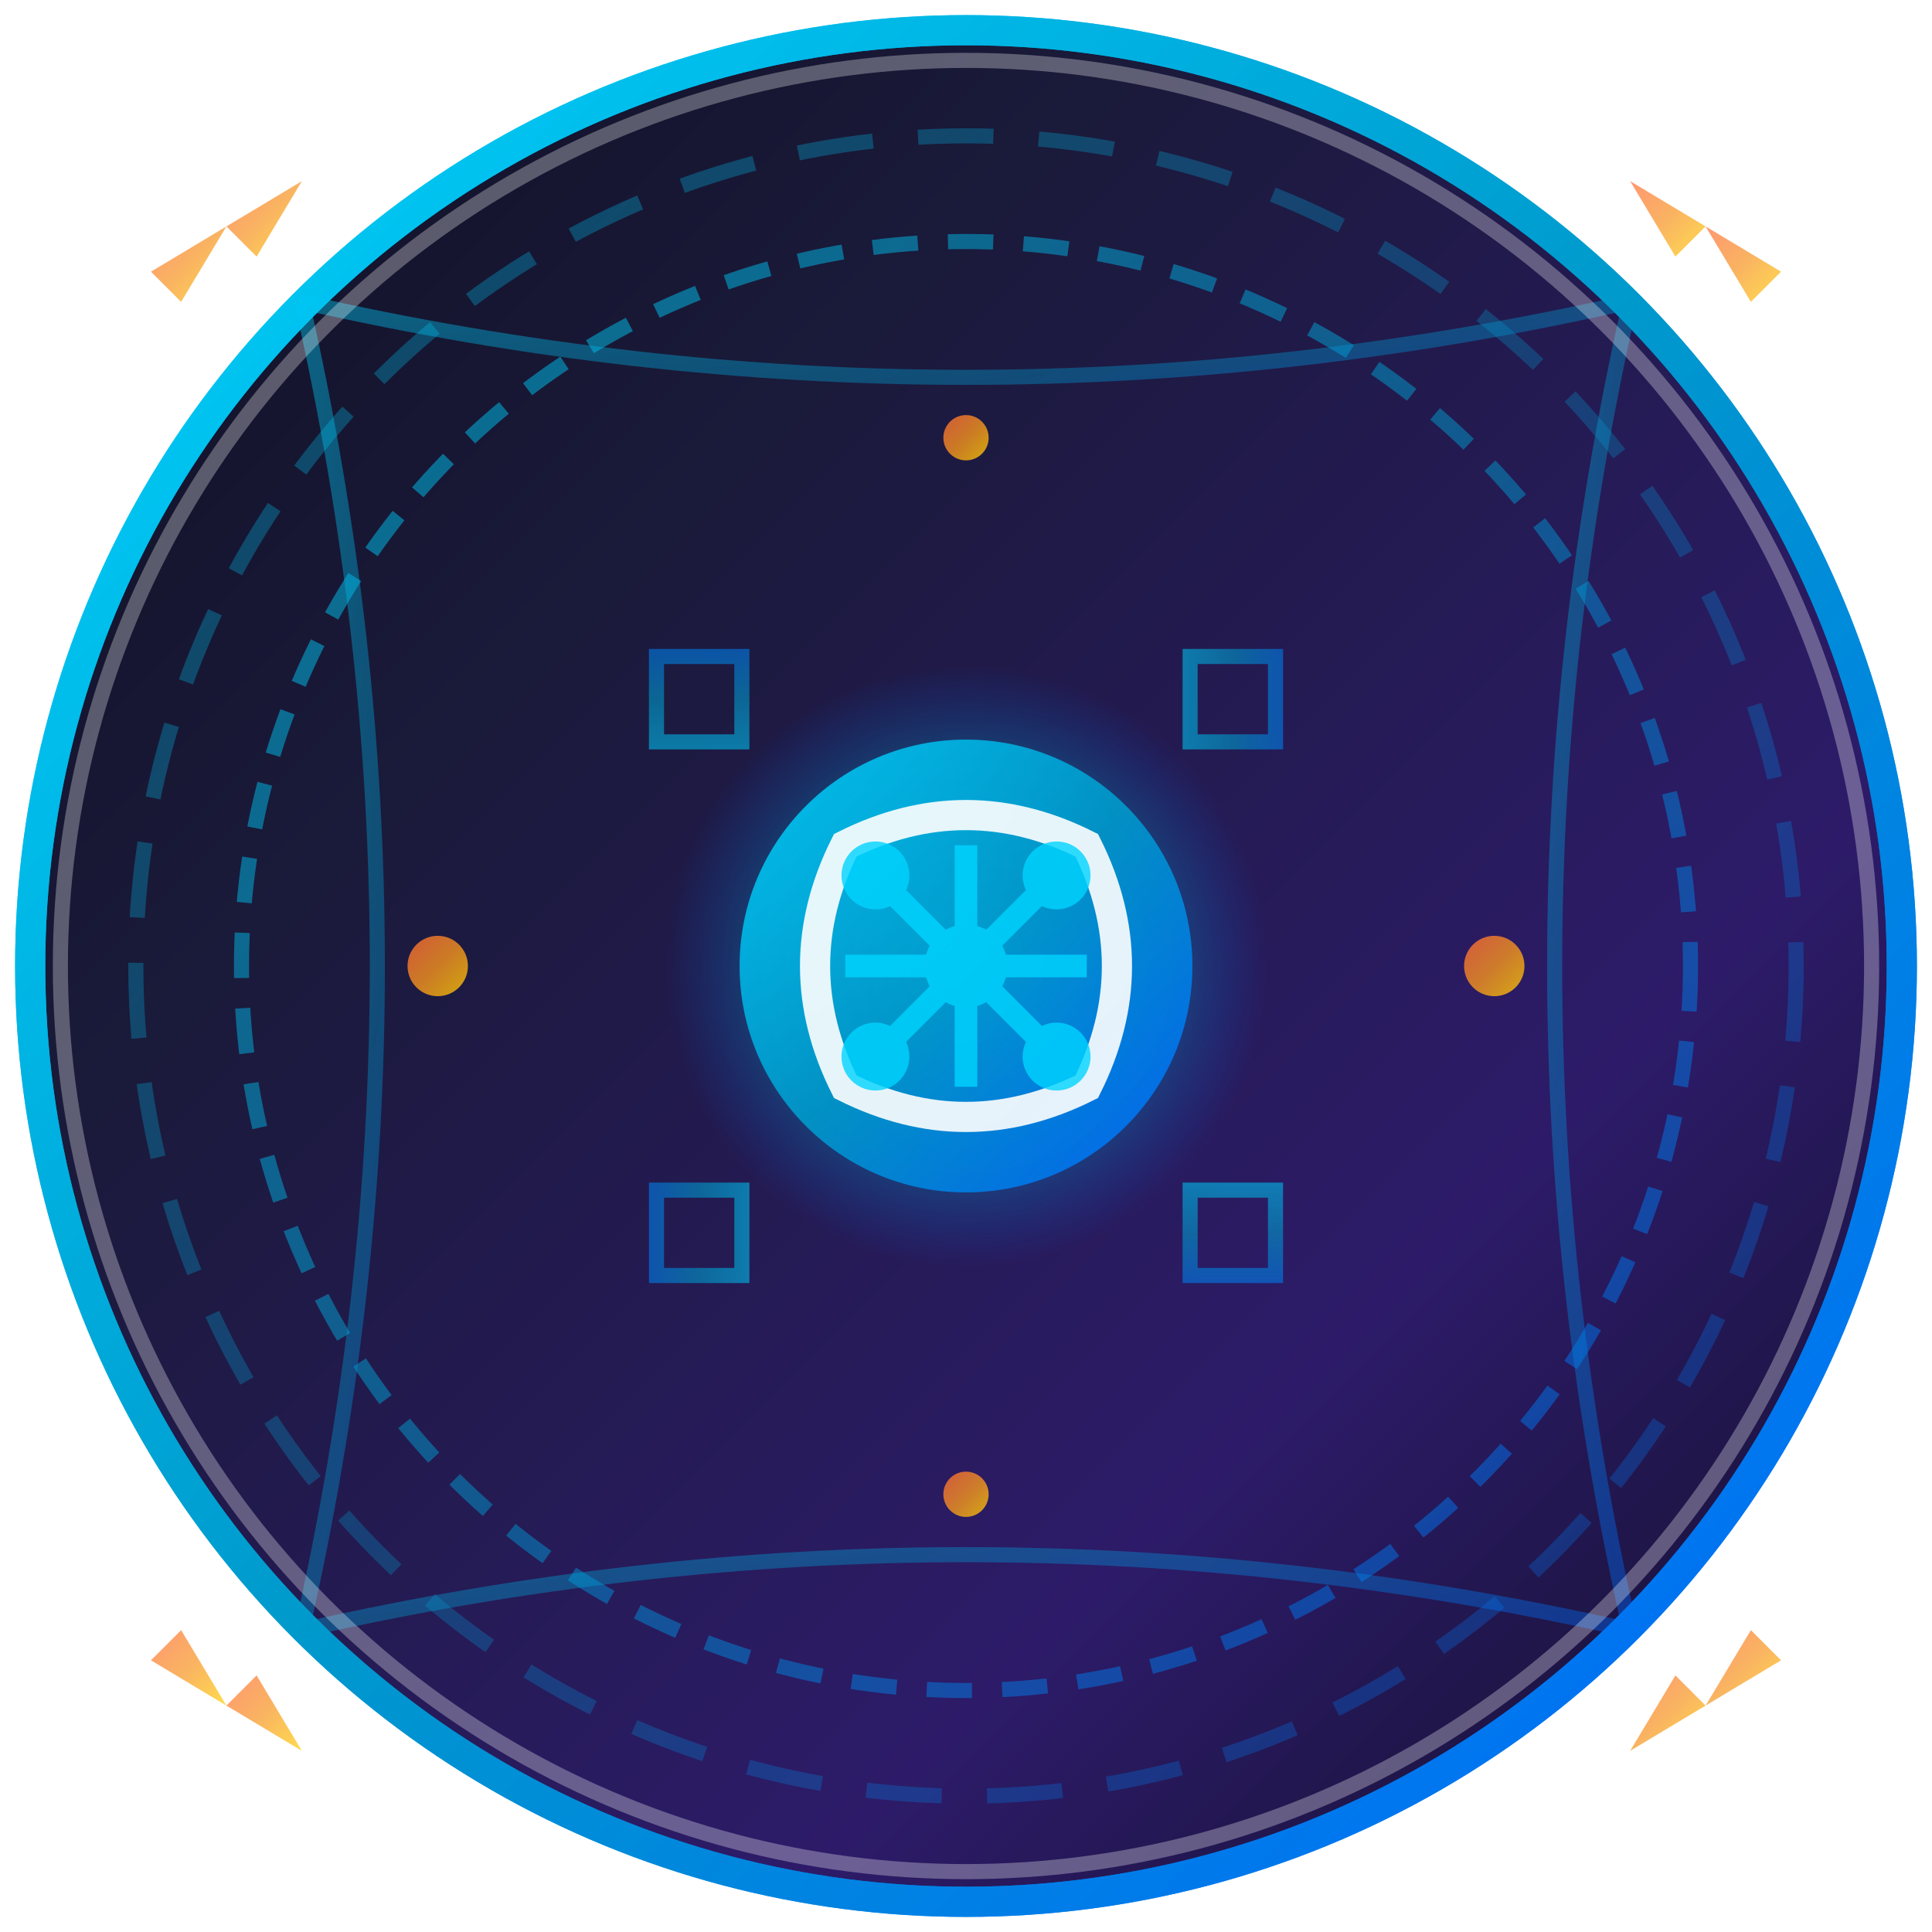 <svg width="128" height="128" viewBox="0 0 128 128" xmlns="http://www.w3.org/2000/svg">
  <defs>
    <!-- Gradientes futuristas -->
    <linearGradient id="bgGradient" x1="0%" y1="0%" x2="100%" y2="100%">
      <stop offset="0%" style="stop-color:#0f0f23;stop-opacity:1" />
      <stop offset="30%" style="stop-color:#1a1a3a;stop-opacity:1" />
      <stop offset="70%" style="stop-color:#2d1b69;stop-opacity:1" />
      <stop offset="100%" style="stop-color:#0f0f23;stop-opacity:1" />
    </linearGradient>
    
    <linearGradient id="coreGradient" x1="0%" y1="0%" x2="100%" y2="100%">
      <stop offset="0%" style="stop-color:#00d4ff;stop-opacity:1" />
      <stop offset="50%" style="stop-color:#0099cc;stop-opacity:1" />
      <stop offset="100%" style="stop-color:#0066ff;stop-opacity:1" />
    </linearGradient>
    
    <linearGradient id="accentGradient" x1="0%" y1="0%" x2="100%" y2="100%">
      <stop offset="0%" style="stop-color:#ff6b35;stop-opacity:1" />
      <stop offset="50%" style="stop-color:#f7931e;stop-opacity:1" />
      <stop offset="100%" style="stop-color:#ffcc02;stop-opacity:1" />
    </linearGradient>
    
    <radialGradient id="glowGradient" cx="50%" cy="50%" r="50%">
      <stop offset="0%" style="stop-color:#00d4ff;stop-opacity:0.8" />
      <stop offset="70%" style="stop-color:#0099cc;stop-opacity:0.3" />
      <stop offset="100%" style="stop-color:#0066ff;stop-opacity:0" />
    </radialGradient>
    
    <!-- Filtros de efectos -->
    <filter id="glow" x="-50%" y="-50%" width="200%" height="200%">
      <feGaussianBlur stdDeviation="4" result="coloredBlur"/>
      <feMerge> 
        <feMergeNode in="coloredBlur"/>
        <feMergeNode in="SourceGraphic"/>
      </feMerge>
    </filter>
    
    <filter id="innerGlow" x="-50%" y="-50%" width="200%" height="200%">
      <feGaussianBlur stdDeviation="2" result="coloredBlur"/>
      <feMerge> 
        <feMergeNode in="coloredBlur"/>
        <feMergeNode in="SourceGraphic"/>
      </feMerge>
    </filter>
  </defs>
  
  <!-- Fondo principal -->
  <circle cx="64" cy="64" r="62" fill="url(#bgGradient)" stroke="url(#coreGradient)" stroke-width="2"/>
  
  <!-- Anillos orbitales futuristas -->
  <circle cx="64" cy="64" r="55" fill="none" stroke="url(#coreGradient)" stroke-width="1" opacity="0.3" stroke-dasharray="5,3"/>
  <circle cx="64" cy="64" r="48" fill="none" stroke="url(#coreGradient)" stroke-width="1" opacity="0.5" stroke-dasharray="3,2"/>
  
  <!-- Núcleo central de IA -->
  <circle cx="64" cy="64" r="20" fill="url(#glowGradient)" filter="url(#glow)"/>
  <circle cx="64" cy="64" r="15" fill="url(#coreGradient)" opacity="0.9"/>
  
  <!-- Símbolo de IA central -->
  <g transform="translate(64,64)">
    <!-- Cerebro neural -->
    <path d="M-8,-8 Q0,-12 8,-8 Q12,0 8,8 Q0,12 -8,8 Q-12,0 -8,-8 Z" 
          fill="none" stroke="#ffffff" stroke-width="2" opacity="0.9"/>
    
    <!-- Conexiones neuronales -->
    <g stroke="#00d4ff" stroke-width="1.5" fill="#00d4ff" opacity="0.8">
      <line x1="-6" y1="-6" x2="6" y2="6"/>
      <line x1="6" y1="-6" x2="-6" y2="6"/>
      <line x1="0" y1="-8" x2="0" y2="8"/>
      <line x1="-8" y1="0" x2="8" y2="0"/>
      
      <!-- Nodos neuronales -->
      <circle cx="-6" cy="-6" r="1.5"/>
      <circle cx="6" cy="-6" r="1.5"/>
      <circle cx="-6" cy="6" r="1.5"/>
      <circle cx="6" cy="6" r="1.5"/>
      <circle cx="0" cy="0" r="2"/>
    </g>
  </g>
  
  <!-- Elementos orbitales -->
  <g transform="translate(64,64)">
    <!-- Partículas de datos -->
    <g fill="url(#accentGradient)" opacity="0.8">
      <circle cx="35" cy="0" r="2" filter="url(#innerGlow)"/>
      <circle cx="-35" cy="0" r="2" filter="url(#innerGlow)"/>
      <circle cx="0" cy="35" r="1.5" filter="url(#innerGlow)"/>
      <circle cx="0" cy="-35" r="1.5" filter="url(#innerGlow)"/>
    </g>
    
    <!-- Elementos de datos hexagonales -->
    <g fill="none" stroke="url(#coreGradient)" stroke-width="1" opacity="0.6">
      <polygon points="25,-4 29,0 25,4 21,0" transform="rotate(45)"/>
      <polygon points="25,-4 29,0 25,4 21,0" transform="rotate(135)"/>
      <polygon points="25,-4 29,0 25,4 21,0" transform="rotate(225)"/>
      <polygon points="25,-4 29,0 25,4 21,0" transform="rotate(315)"/>
    </g>
  </g>
  
  <!-- Efectos de energía en las esquinas -->
  <g fill="url(#accentGradient)" opacity="0.7">
    <!-- Esquina superior izquierda -->
    <path d="M15,15 L20,12 L17,17 Z"/>
    <path d="M12,20 L15,15 L10,18 Z"/>
    
    <!-- Esquina superior derecha -->
    <path d="M113,15 L108,12 L111,17 Z"/>
    <path d="M116,20 L113,15 L118,18 Z"/>
    
    <!-- Esquina inferior izquierda -->
    <path d="M15,113 L20,116 L17,111 Z"/>
    <path d="M12,108 L15,113 L10,110 Z"/>
    
    <!-- Esquina inferior derecha -->
    <path d="M113,113 L108,116 L111,111 Z"/>
    <path d="M116,108 L113,113 L118,110 Z"/>
  </g>
  
  <!-- Líneas de conexión futuristas -->
  <g stroke="url(#coreGradient)" stroke-width="1" fill="none" opacity="0.4">
    <path d="M20,20 Q64,30 108,20"/>
    <path d="M20,108 Q64,98 108,108"/>
    <path d="M20,20 Q30,64 20,108"/>
    <path d="M108,20 Q98,64 108,108"/>
  </g>
  
  <!-- Borde exterior con efecto -->
  <circle cx="64" cy="64" r="62" fill="none" stroke="url(#coreGradient)" stroke-width="2" opacity="0.8"/>
  <circle cx="64" cy="64" r="60" fill="none" stroke="#ffffff" stroke-width="1" opacity="0.3"/>
</svg>